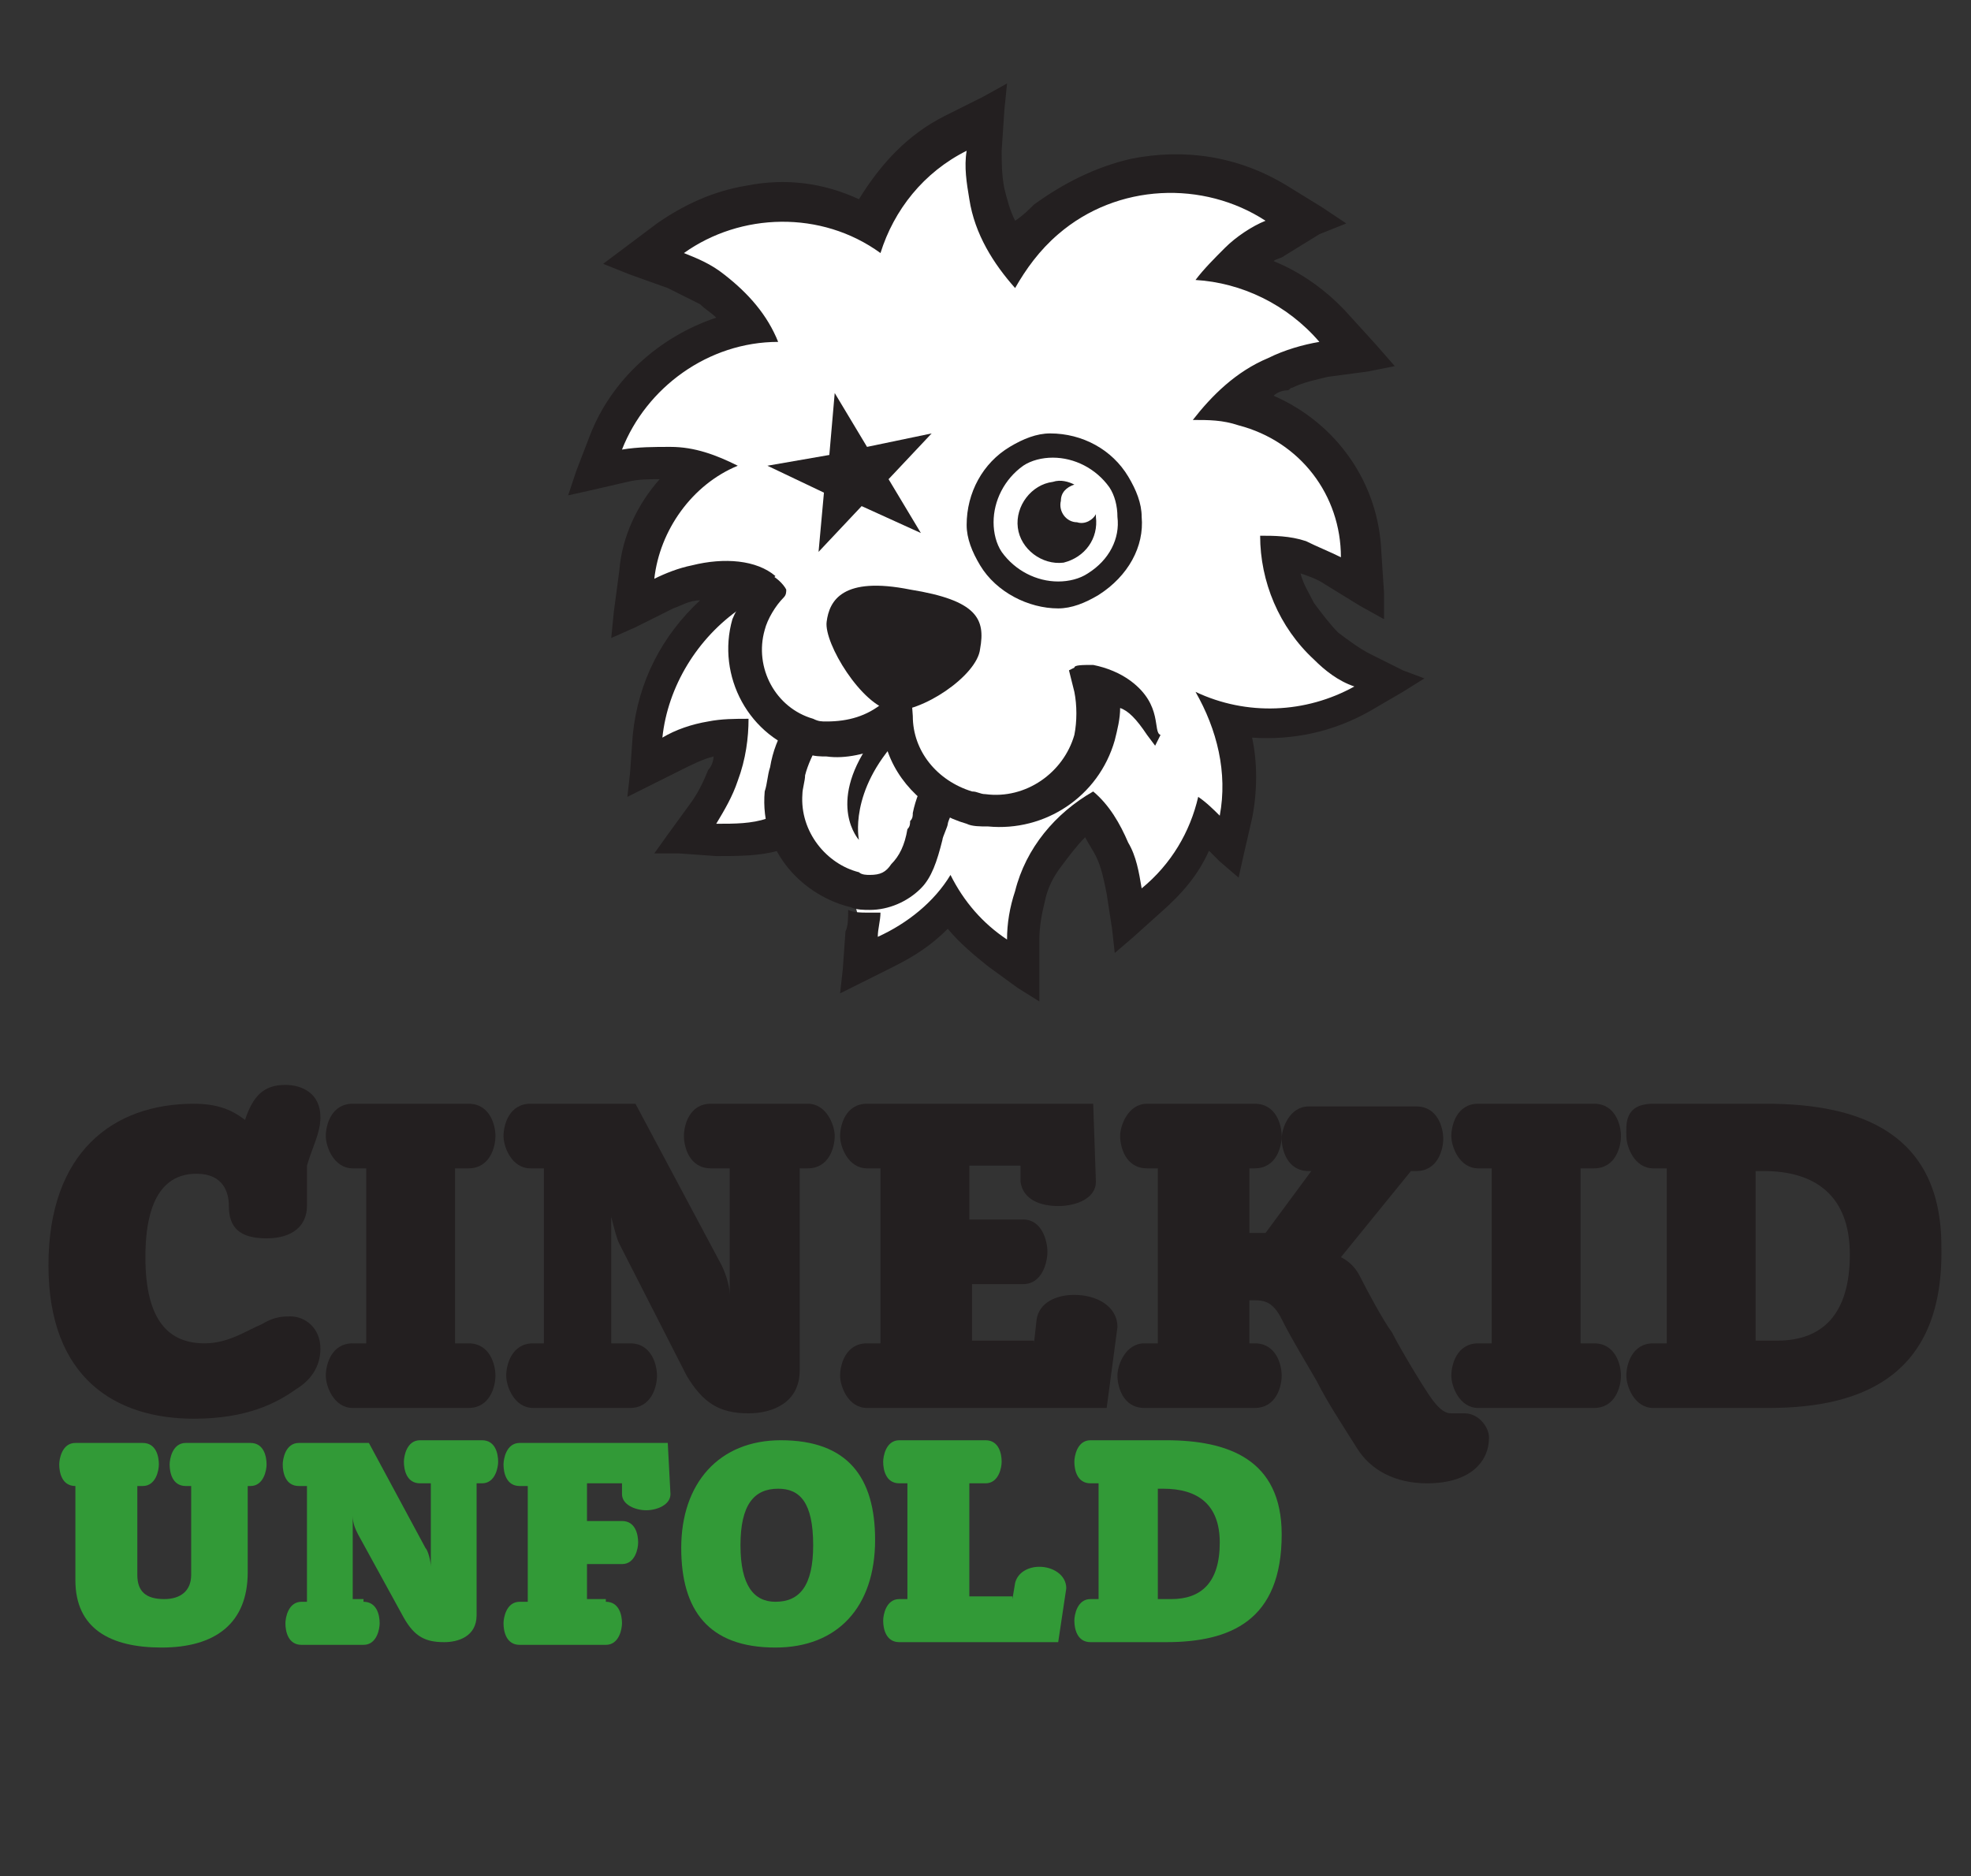 <?xml version="1.0" encoding="UTF-8" standalone="no"?>
<!-- Generator: Adobe Illustrator 19.2.1, SVG Export Plug-In . SVG Version: 6.00 Build 0)  -->

<svg
   xmlns:dc="http://purl.org/dc/elements/1.1/"
   xmlns:cc="http://creativecommons.org/ns#"
   xmlns:rdf="http://www.w3.org/1999/02/22-rdf-syntax-ns#"
   xmlns:svg="http://www.w3.org/2000/svg"
   xmlns="http://www.w3.org/2000/svg"
   xmlns:sodipodi="http://sodipodi.sourceforge.net/DTD/sodipodi-0.dtd"
   xmlns:inkscape="http://www.inkscape.org/namespaces/inkscape"
   version="1.1"
   id="Layer_1"
   x="0px"
   y="0px"
   viewBox="0 0 73.2 69.7"
   style="enable-background:new 0 0 73.2 69.7;"
   xml:space="preserve"
   inkscape:version="0.91 r13725"
   sodipodi:docname="cinekid-logo.svg"><rect x="0" y="0" width="73.2" height="69.7" fill="#333333" stroke="none"/><defs
     id="defs59" /><sodipodi:namedview
     pagecolor="#ffffff"
     bordercolor="#666666"
     borderopacity="1"
     objecttolerance="10"
     gridtolerance="10"
     guidetolerance="10"
     inkscape:pageopacity="0"
     inkscape:pageshadow="2"
     inkscape:window-width="1007"
     inkscape:window-height="571"
     id="namedview57"
     showgrid="false"
     inkscape:zoom="4.7884421"
     inkscape:cx="-1.5823791"
     inkscape:cy="39.780657"
     inkscape:window-x="0"
     inkscape:window-y="0"
     inkscape:window-maximized="0"
     inkscape:current-layer="g5" /><style
     type="text/css"
     id="style3">
	.st0{fill:#231F20;}
	.st1{fill:#FFFFFF;}
</style><g
     id="g5"><title
       id="title7">cinekid-logo</title><g
       id="g9"><path
         class="st0"
         d="M17.4,49.9c0.8,0,1,0.8,1,1.2c0,0.4-0.2,1.2-1,1.2h-4.3c-0.7,0-1-0.8-1-1.2c0-0.4,0.2-1.2,1-1.2h0.5v-6.5    h-0.5c-0.7,0-1-0.8-1-1.2c0-0.4,0.2-1.2,1-1.2h4.3c0.8,0,1,0.8,1,1.2c0,0.4-0.2,1.2-1,1.2h-0.5v6.5H17.4L17.4,49.9z"
         id="path11" /><path
         class="st0"
         d="M23.4,49.9c0.8,0,1,0.8,1,1.2c0,0.4-0.2,1.2-1,1.2h-3.6c-0.7,0-1-0.8-1-1.2c0-0.4,0.2-1.2,1-1.2h0.4v-6.5    h-0.5c-0.7,0-1-0.8-1-1.2c0-0.4,0.2-1.2,1-1.2h3.9l3.2,6c0.1,0.2,0.3,0.7,0.3,1.1v-4.7h-0.7c-0.8,0-1-0.8-1-1.2    c0-0.4,0.2-1.2,1-1.2H30c0.7,0,1,0.8,1,1.2c0,0.4-0.2,1.2-1,1.2h-0.3v7.5c0,1.2-1,1.6-1.9,1.6c-1.1,0-1.7-0.4-2.3-1.4L23,46.2    c-0.1-0.2-0.2-0.6-0.3-1v4.7H23.4L23.4,49.9z"
         id="path13" /><path
         class="st0"
         d="M38.4,49.9l0.1-0.9c0.1-0.6,0.7-0.9,1.4-0.9c0.8,0,1.6,0.4,1.6,1.2l-0.4,3h-8.9c-0.7,0-1-0.8-1-1.2    c0-0.4,0.2-1.2,1-1.2h0.5v-6.5h-0.5c-0.7,0-1-0.8-1-1.2c0-0.4,0.2-1.2,1-1.2h8.4c0,0,0.1,2.9,0.1,2.9c0,0.6-0.7,0.9-1.4,0.9    c-0.6,0-1.3-0.2-1.4-0.9l0-0.6h-1.9v2H38c0.7,0,0.9,0.8,0.9,1.2c0,0.4-0.2,1.2-0.9,1.2h-1.9v2.1H38.4L38.4,49.9z"
         id="path15" /><path
         class="st0"
         d="M59.2,49.9c0.8,0,1,0.8,1,1.2c0,0.4-0.2,1.2-1,1.2h-4.3c-0.7,0-1-0.8-1-1.2c0-0.4,0.2-1.2,1-1.2h0.5v-6.5    h-0.5c-0.7,0-1-0.8-1-1.2c0-0.4,0.2-1.2,1-1.2h4.3c0.8,0,1,0.8,1,1.2c0,0.4-0.2,1.2-1,1.2h-0.5v6.5H59.2L59.2,49.9z"
         id="path17" /><path
         class="st0"
         d="M65.5,43.5h-0.3v6.3H66c1.7,0,2.7-1,2.7-3.2C68.7,44.4,67.4,43.5,65.5,43.5 M65.7,52.3h-4.3    c-0.7,0-1-0.8-1-1.2c0-0.4,0.2-1.2,1-1.2h0.5v-6.5h-0.5c-0.7,0-1-0.8-1-1.2c0-0.4-0.1-1.2,1-1.2h4.2c3.5,0,6.5,1.1,6.5,5.3    C72.2,51,69.3,52.3,65.7,52.3"
         id="path19" /><path
         class="st0"
         d="M54.4,52.5c-0.3,0-0.4,0-0.5,0c-0.2,0-0.4-0.1-0.7-0.5c-0.3-0.4-1.2-1.9-1.5-2.5c-0.3-0.4-0.9-1.5-1.2-2.1    c-0.2-0.4-0.5-0.6-0.7-0.7l2.6-3.2h0.2c0.8,0,1-0.8,1-1.2c0-0.4-0.2-1.2-1-1.2h-4c-0.7,0-1,0.8-1,1.2c0,0.4,0.2,1.2,1,1.2h0.1    L47,45.8h-0.6v-2.4h0.2c0.8,0,1-0.8,1-1.2c0-0.4-0.2-1.2-1-1.2h-4c-0.7,0-1,0.8-1,1.2c0,0.4,0.2,1.2,1,1.2H43v6.5h-0.5    c-0.7,0-1,0.8-1,1.2c0,0.4,0.2,1.2,1,1.2h4.1c0.8,0,1-0.8,1-1.2c0-0.4-0.2-1.2-1-1.2h-0.2v-1.6h0.2c0.4,0,0.7,0.1,1,0.7    c0.4,0.8,0.9,1.6,1.3,2.3c0.4,0.8,1,1.7,1.5,2.5c0.5,0.8,1.4,1.3,2.6,1.3c1.6,0,2.3-0.8,2.3-1.7C55.3,53,54.9,52.5,54.4,52.5"
         id="path21" /><path
         class="st0"
         d="M10.6,40.3c0.6,0,1.3,0.3,1.3,1.2c0,0.6-0.3,1.1-0.5,1.8v1.5c0,0.7-0.5,1.2-1.5,1.2c-1,0-1.4-0.4-1.4-1.2    c0-0.5-0.2-1.2-1.2-1.2c-1.1,0-1.9,0.8-1.9,3.1c0,2.4,0.9,3.2,2.2,3.2c0.9,0,1.6-0.5,2.1-0.7c0.5-0.3,0.8-0.3,1.1-0.3    c0.5,0,1.1,0.4,1.1,1.2c0,0.7-0.4,1.2-0.9,1.5c-0.7,0.5-1.8,1.1-3.8,1.1c-2.9,0-5.4-1.5-5.4-5.7c0-4.2,2.4-6,5.4-6    c1,0,1.5,0.3,1.9,0.6C9.4,40.7,9.8,40.3,10.6,40.3"
         id="path23" /><polygon
         class="st1"
         points="24.5,9.2 30,7.2 32.6,8.1 36.3,4.6 36.7,7.5 37.7,9.1 39.9,7.2 43.5,6.5 47.8,7.7 46.5,9.8 50.3,13     46.6,14.7 49.4,17.4 50.8,21.6 48.1,21.1 49,23.5 51.3,25.4 49.1,26.7 45.7,27.2 45.7,31.8 44.8,31.3 42.1,33.6 40.7,30.4     38.7,32 38.1,35.5 34.9,33.7 32.2,35.3 31.6,33 29.2,31 26.2,30.7 27,28.9 27.1,27.8 24.8,28.1 24.2,27.6 24.7,25 26.1,23.4     26.3,21.6 24,22.4 24,20.2 25.4,17.3 22.7,17 23.9,14.3 27.6,11.9 24.5,9.2   "
         id="polygon25" /><path
         class="st0"
         d="M52.1,24.9l-1.2-0.6c-0.4-0.2-0.8-0.5-1.2-0.8c-0.3-0.3-0.6-0.7-0.9-1.1c-0.2-0.4-0.4-0.7-0.5-1.1    c0.3,0.1,0.6,0.2,0.9,0.4l1.3,0.8l0.9,0.5l0-1l-0.1-1.5c-0.1-2.6-1.7-4.8-4-5.8c0.1-0.1,0.3-0.2,0.5-0.2c0.1,0,0.1-0.1,0.2-0.1    c0.4-0.2,0.9-0.3,1.3-0.4l1.5-0.2l1-0.2l-0.7-0.8l-1-1.1c-0.8-0.9-1.8-1.6-2.8-2c0.1-0.1,0.3-0.1,0.4-0.2L49,8.7L50,8.3l-0.9-0.6    l-1.3-0.8C46,5.8,44,5.5,42,5.9c-1.3,0.3-2.5,0.9-3.6,1.7C38.2,7.8,38,8,37.7,8.2c-0.2-0.4-0.3-0.8-0.4-1.2    c-0.1-0.5-0.1-1-0.1-1.4l0.1-1.5l0.1-1l-0.9,0.5l-1.4,0.7c-1.4,0.7-2.4,1.8-3.2,3.1c-1.3-0.6-2.7-0.8-4.2-0.5    c-1.2,0.2-2.3,0.7-3.3,1.4l-1.2,0.9l-0.8,0.6l1,0.4l1.4,0.5c0.4,0.2,0.8,0.4,1.2,0.6c0.2,0.2,0.4,0.3,0.6,0.5    c-2.1,0.7-3.9,2.3-4.7,4.4l-0.5,1.3l-0.3,0.9l0.9-0.2l1.3-0.3c0.4-0.1,0.8-0.1,1.2-0.1c-0.8,0.9-1.4,2.1-1.5,3.4l-0.2,1.5l-0.1,1    l0.9-0.4l1.4-0.7c0.3-0.1,0.6-0.3,1-0.3c-1.4,1.3-2.3,3-2.5,5l-0.1,1.4l-0.1,0.9l0.8-0.4l1.2-0.6c0.4-0.2,0.8-0.4,1.2-0.5    c0,0.2-0.1,0.4-0.2,0.5c-0.2,0.5-0.4,0.9-0.7,1.3l-0.8,1.1l-0.5,0.7l0.9,0l1.4,0.1c0.8,0,1.6,0,2.3-0.2c-0.2-0.4-0.3-0.8-0.4-1.2    c-0.6,0.2-1.2,0.2-1.9,0.2c0.3-0.5,0.6-1,0.8-1.6c0.3-0.8,0.4-1.6,0.4-2.3c-0.5,0-1,0-1.5,0.1c-0.6,0.1-1.2,0.3-1.7,0.6    c0.2-1.9,1.3-3.7,2.9-4.8c0.3-0.4,0.8-0.8,1.3-1.2c-0.7-0.6-1.9-0.7-3.1-0.4c-0.5,0.1-1,0.3-1.4,0.5c0.2-1.8,1.4-3.5,3.1-4.2    c-0.8-0.4-1.6-0.7-2.5-0.7c-0.6,0-1.2,0-1.8,0.1c0.9-2.3,3.2-4,5.8-4c-0.4-1-1.1-1.8-2-2.5c-0.5-0.4-1-0.6-1.5-0.8    c2.1-1.5,5.1-1.6,7.3,0c0.5-1.6,1.6-3,3.2-3.8c-0.1,0.6,0,1.2,0.1,1.8c0.2,1.3,0.9,2.4,1.7,3.3c0.4-0.7,0.9-1.4,1.6-2    c2.2-1.9,5.4-2,7.7-0.5c-0.5,0.2-1.1,0.6-1.5,1c-0.4,0.4-0.8,0.8-1.1,1.2c1.7,0.1,3.4,0.9,4.6,2.3c-0.6,0.1-1.3,0.3-1.9,0.6    c-1.2,0.5-2.1,1.4-2.8,2.3c0.6,0,1.1,0,1.7,0.2c2.3,0.6,3.8,2.6,3.8,4.9c-0.4-0.2-0.9-0.4-1.3-0.6c-0.6-0.2-1.2-0.2-1.7-0.2    c0,1.7,0.7,3.4,2,4.6c0.4,0.4,0.9,0.8,1.5,1c-1.8,1-4,1.1-5.9,0.2c0.8,1.4,1.2,3,0.9,4.6c-0.2-0.2-0.5-0.5-0.8-0.7    c-0.3,1.3-1,2.5-2.1,3.4c-0.1-0.6-0.2-1.2-0.5-1.7c-0.3-0.7-0.7-1.4-1.3-1.9c-1.4,0.8-2.5,2.1-2.9,3.7c-0.2,0.6-0.3,1.2-0.3,1.8    c-0.9-0.6-1.6-1.4-2.1-2.4c-0.6,1-1.6,1.8-2.7,2.3c0-0.3,0.1-0.6,0.1-0.9c-0.2,0-0.4,0-0.5,0c-0.2,0-0.5,0-0.7-0.1h0l0,0    c0,0.3,0,0.6-0.1,0.8L31.3,36l-0.1,0.9l0.8-0.4l1.2-0.6c0.8-0.4,1.4-0.8,2-1.4c0.4,0.5,1,1,1.5,1.4l1.1,0.8l0.8,0.5l0-0.9l0-1.4    c0-0.5,0.1-1,0.2-1.4c0.1-0.5,0.3-0.9,0.6-1.3c0.3-0.4,0.6-0.8,0.9-1.1c0.1,0.2,0.3,0.5,0.4,0.7c0.2,0.4,0.3,0.9,0.4,1.4l0.2,1.3    l0.1,0.9l0.7-0.6l1-0.9c0.8-0.7,1.4-1.4,1.8-2.3l0.4,0.4l0.7,0.6l0.2-0.9l0.3-1.3c0.2-1,0.2-2.1,0-3c1.5,0.1,3-0.2,4.4-1l1.2-0.7    l0.8-0.5L52.1,24.9L52.1,24.9z"
         id="path27" /><path
         class="st0"
         d="M42,25.3c-0.4-0.3-0.9-0.5-1.4-0.6c-0.4,0-0.7,0-0.7,0.1l-0.2,0.1l0.2,0.8c0.1,0.5,0.1,1.1,0,1.6    c-0.4,1.4-1.8,2.4-3.3,2.2c-0.2,0-0.3-0.1-0.5-0.1c-1.3-0.4-2.2-1.5-2.2-2.8l-0.1-1.4l-1,0.9c-0.6,0.5-1.3,0.7-2.1,0.7    c-0.2,0-0.3,0-0.5-0.1c-1.4-0.4-2.2-1.9-1.8-3.3c0.1-0.4,0.4-0.9,0.7-1.2c0.1-0.1,0.1-0.2,0.1-0.3c-0.1-0.2-0.4-0.5-0.7-0.6    c-0.2,0-0.3,0.1-0.4,0.2c-0.3,0.5-0.7,1-0.9,1.5c-0.6,2.1,0.6,4.4,2.8,5c0.2,0.1,0.5,0.1,0.7,0.1c0.7,0.1,1.5-0.1,2.2-0.4    c0.4,1.4,1.6,2.5,3,2.9c0.2,0.1,0.5,0.1,0.8,0.1c2.1,0.2,4.1-1.1,4.7-3.2c0.1-0.4,0.2-0.8,0.2-1.2c0.3,0.1,0.6,0.4,1,1l0.3,0.4    l0.2-0.4C42.8,27.2,43.2,26.2,42,25.3L42,25.3z"
         id="path29" /><path
         class="st0"
         d="M33.1,26.4c-1.1-0.2-2.5-2.5-2.4-3.3c0.1-0.8,0.6-1.7,3.1-1.2c2.5,0.4,2.8,1.1,2.6,2.2    C36.3,25.1,34.2,26.5,33.1,26.4L33.1,26.4z"
         id="path31" /><path
         class="st0"
         d="M42.4,19.2c0-0.5-0.2-1-0.5-1.5c-0.6-1-1.7-1.6-2.9-1.6c-0.5,0-1,0.2-1.5,0.5c-1,0.6-1.6,1.7-1.6,2.9    c0,0.5,0.2,1,0.5,1.5c0.6,1,1.8,1.6,2.9,1.6c0.5,0,1-0.2,1.5-0.5l-0.2-0.4l0.2,0.4C41.9,21.4,42.5,20.3,42.4,19.2L42.4,19.2z     M40.4,21.3c-0.3,0.2-0.7,0.3-1.1,0.3c-0.8,0-1.6-0.4-2.1-1.1c-0.2-0.3-0.3-0.7-0.3-1.1c0-0.8,0.4-1.6,1.1-2.1    c0.3-0.2,0.7-0.3,1.1-0.3c0.8,0,1.6,0.4,2.1,1.1c0.2,0.3,0.3,0.7,0.3,1.1C41.6,20,41.2,20.8,40.4,21.3L40.4,21.3z"
         id="path33" /><path
         class="st0"
         d="M40.7,19.2c0,0,0-0.1,0-0.1c-0.1,0.2-0.4,0.4-0.7,0.3c-0.4,0-0.7-0.4-0.6-0.8c0-0.3,0.2-0.5,0.5-0.6    c-0.2-0.1-0.5-0.2-0.8-0.1c-0.8,0.1-1.4,0.9-1.3,1.7c0.1,0.8,0.9,1.4,1.7,1.3C40.3,20.7,40.8,20,40.7,19.2L40.7,19.2z"
         id="path35" /><polygon
         class="st0"
         points="30.8,16.9 31,14.6 32.2,16.6 34.6,16.1 33,17.8 34.2,19.8 32,18.8 30.4,20.5 30.6,18.3 28.5,17.3     30.8,16.9   "
         id="polygon37" /><path
         class="st0"
         d="M33.4,27.4c0-0.1-0.1-0.2-0.1-0.3c-0.3,0.2-0.6,0.4-1,0.5c-1.6,2.3-0.4,3.6-0.4,3.6S31.5,29.4,33.4,27.4    C33.3,27.5,33.4,27.4,33.4,27.4L33.4,27.4z"
         id="path39" /><path
         class="st0"
         d="M34.5,28.7c-0.3,0.5-0.5,1-0.6,1.5c0,0.1,0,0.2-0.1,0.3c0,0.1,0,0.2-0.1,0.3c-0.1,0.6-0.3,1-0.6,1.3    c-0.2,0.3-0.4,0.4-0.8,0.4c-0.1,0-0.3,0-0.4-0.1c-1.2-0.3-2.2-1.5-2.1-2.9c0-0.2,0.1-0.5,0.1-0.7c0.1-0.4,0.3-0.8,0.5-1.2    c-0.4-0.1-0.9-0.4-1.2-0.7c-0.3,0.5-0.5,1-0.6,1.6c-0.1,0.3-0.1,0.6-0.2,0.9c-0.2,2.3,1.5,3.9,3.2,4.3l0,0h0    c0.2,0.1,0.5,0.1,0.7,0.1c0.7,0,1.4-0.3,1.9-0.8c0.4-0.4,0.6-1,0.8-1.8c0-0.1,0.2-0.5,0.2-0.6c0-0.1,0.3-0.7,0.3-0.8    c0.1-0.2,0.1-0.3,0.1-0.4C35.2,29.2,34.8,29,34.5,28.7L34.5,28.7z"
         id="path41" /></g><g
       id="g43"
       style="fill:#329a37;fill-opacity:1"><path
         class="st0"
         d="M5.1,58.5c0,0.6,0.3,0.9,1,0.9c0.6,0,1-0.3,1-0.9v-3.3H6.9c-0.5,0-0.6-0.5-0.6-0.8c0-0.2,0.1-0.8,0.6-0.8h2.4    c0.5,0,0.6,0.5,0.6,0.8c0,0.2-0.1,0.8-0.6,0.8H9.2v3.2c0,1.9-1.2,2.8-3.2,2.8c-1.9,0-3.2-0.7-3.2-2.5v-3.5H2.8    c-0.5,0-0.6-0.5-0.6-0.8c0-0.2,0.1-0.8,0.6-0.8h2.5c0.5,0,0.6,0.5,0.6,0.8c0,0.2-0.1,0.8-0.6,0.8H5.1V58.5z"
         id="path45"
         style="fill:#329a37;fill-opacity:1" /><path
         class="st0"
         d="M13.5,59.5c0.5,0,0.6,0.5,0.6,0.8c0,0.2-0.1,0.8-0.6,0.8h-2.3c-0.5,0-0.6-0.5-0.6-0.8c0-0.2,0.1-0.8,0.6-0.8    h0.2v-4.3h-0.3c-0.5,0-0.6-0.5-0.6-0.8c0-0.2,0.1-0.8,0.6-0.8h2.6l2.1,3.9c0.1,0.1,0.2,0.5,0.2,0.7v-3.1h-0.4    c-0.5,0-0.6-0.5-0.6-0.8c0-0.2,0.1-0.8,0.6-0.8h2.3c0.5,0,0.6,0.5,0.6,0.8c0,0.2-0.1,0.8-0.6,0.8h-0.2v4.9c0,0.8-0.7,1-1.2,1    c-0.7,0-1.1-0.2-1.5-0.9L13.3,57c-0.1-0.2-0.2-0.4-0.2-0.7v3.1H13.5z"
         id="path47"
         style="fill:#329a37;fill-opacity:1" /><path
         class="st0"
         d="M22.5,59.5c0.5,0,0.6,0.5,0.6,0.8c0,0.2-0.1,0.8-0.6,0.8h-3.2c-0.5,0-0.6-0.5-0.6-0.8c0-0.2,0.1-0.8,0.6-0.8    h0.3v-4.3h-0.3c-0.5,0-0.6-0.5-0.6-0.8c0-0.2,0.1-0.8,0.6-0.8h5.5c0,0,0.1,1.9,0.1,1.9c0,0.4-0.5,0.6-0.9,0.6    c-0.4,0-0.9-0.2-0.9-0.6l0-0.4h-1.3v1.4h1.3c0.5,0,0.6,0.5,0.6,0.8c0,0.2-0.1,0.8-0.6,0.8h-1.3v1.3H22.5z"
         id="path49"
         style="fill:#329a37;fill-opacity:1" /><path
         class="st0"
         d="M28.8,61.2c-2.5,0-3.5-1.4-3.5-3.7c0-2.4,1.4-4,3.7-4c2.5,0,3.5,1.4,3.5,3.7C32.5,59.7,31.1,61.2,28.8,61.2z     M28.9,55.3c-0.9,0-1.4,0.6-1.4,2.1c0,1.5,0.5,2.1,1.3,2.1c0.9,0,1.4-0.6,1.4-2.1C30.2,55.8,29.7,55.3,28.9,55.3z"
         id="path51"
         style="fill:#329a37;fill-opacity:1" /><path
         class="st0"
         d="M37.6,59.4l0.1-0.6c0.1-0.4,0.5-0.6,0.9-0.6c0.5,0,1,0.3,1,0.8l-0.3,2h-5.9c-0.5,0-0.6-0.5-0.6-0.8    c0-0.2,0.1-0.8,0.6-0.8h0.3v-4.3h-0.3c-0.5,0-0.6-0.5-0.6-0.8c0-0.2,0.1-0.8,0.6-0.8h3.2c0.5,0,0.6,0.5,0.6,0.8    c0,0.2-0.1,0.8-0.6,0.8H36v4.2H37.6z"
         id="path53"
         style="fill:#329a37;fill-opacity:1" /><path
         class="st0"
         d="M43.3,61h-2.8c-0.5,0-0.6-0.5-0.6-0.8c0-0.2,0.1-0.8,0.6-0.8h0.3v-4.3h-0.3c-0.5,0-0.6-0.5-0.6-0.8    c0-0.2,0.1-0.8,0.6-0.8h2.8c2.3,0,4.3,0.7,4.3,3.5C47.6,60.2,45.7,61,43.3,61z M43.2,55.3h-0.2v4.1h0.5c1.1,0,1.8-0.6,1.8-2.1    C45.3,55.9,44.5,55.3,43.2,55.3z"
         id="path55"
         style="fill:#329a37;fill-opacity:1" /></g></g></svg>